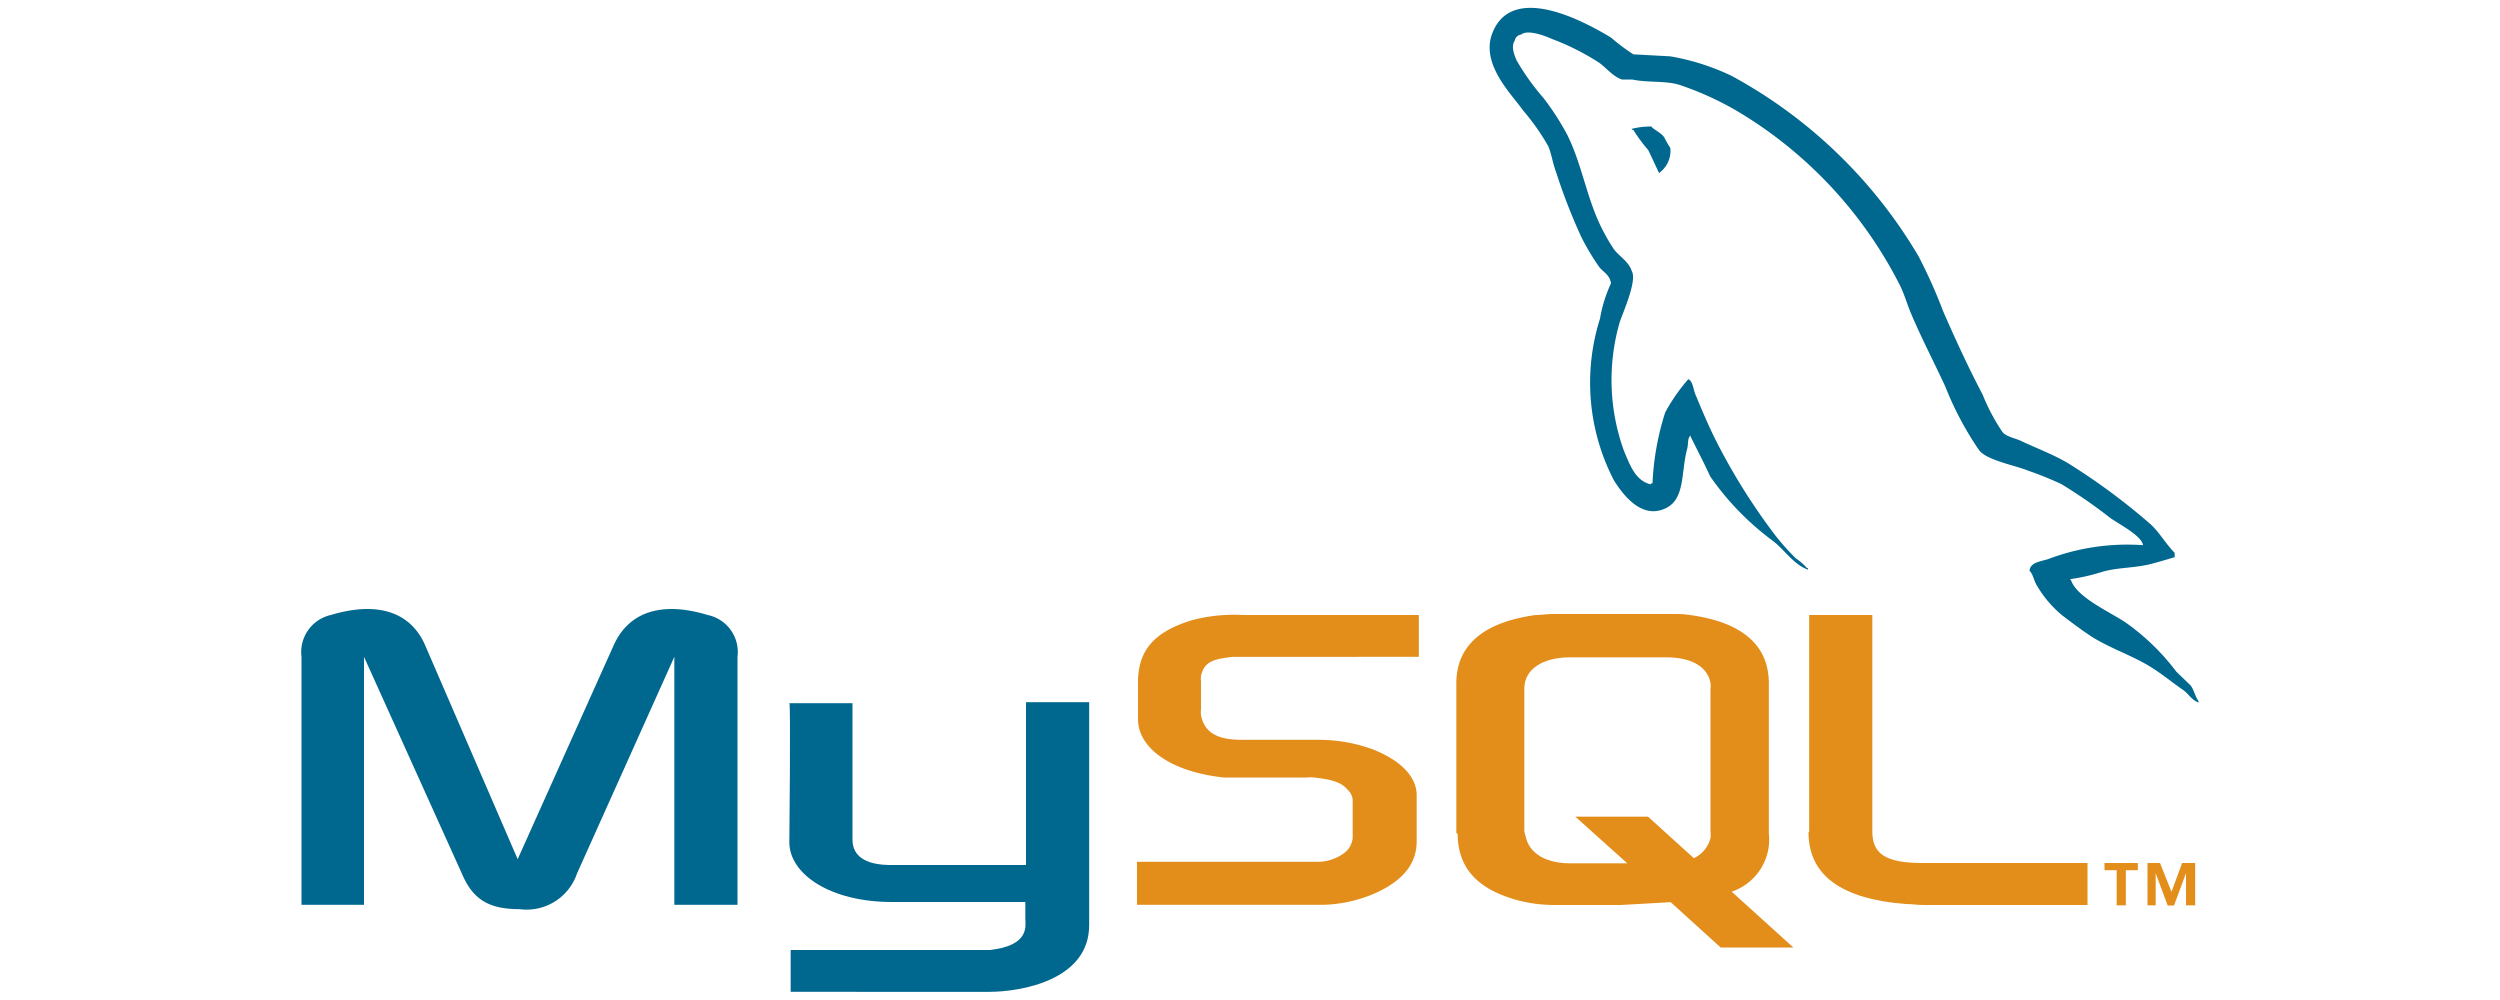 <svg id="Layer_1" data-name="Layer 1" xmlns="http://www.w3.org/2000/svg" viewBox="0 0 150 60">
    <defs>
        <style>.sql-1{fill:#00678f;}.sql-1,.sql-2{fill-rule:evenodd;}.sql-2{fill:#e38d1a;}</style>
    </defs>
    <title>1</title>
    <path class="sql-1"
          d="M18.08,54.29h3.76V39.41l5.87,13c.66,1.56,1.62,2.14,3.47,2.14a3.19,3.19,0,0,0,3.44-2.14l5.84-13V54.29h3.79V39.41a2.27,2.27,0,0,0-1.79-2.51c-2.86-.87-4.77-.12-5.64,1.82L31.06,51.55,25.51,38.72c-.84-1.94-2.77-2.69-5.66-1.82a2.28,2.28,0,0,0-1.76,2.51V54.29Z"/>
    <path class="sql-1"
          d="M47.36,42.19h3.79v8.18c0,.46.14,1.5,2.2,1.53,1.07,0,8.15,0,8.21,0V42.13h3.79V55.51c0,3.29-4.07,4-6,4H47.44V57H59.38c2.43-.26,2.14-1.47,2.14-1.88v-1h-8c-3.73,0-6.13-1.68-6.16-3.55,0-.17.09-8.38,0-8.44Z"/>
    <path class="sql-1"
          d="M128.57,32.71a13.38,13.38,0,0,0-5.61.81c-.43.17-1.13.17-1.19.72.23.23.26.61.46.92a6.76,6.76,0,0,0,1.5,1.76c.61.46,1.21.92,1.85,1.33,1.13.69,2.4,1.1,3.5,1.79.64.4,1.27.92,1.91,1.36.32.23.52.61.92.75v-.09c-.2-.26-.26-.64-.46-.92l-.87-.84a13.71,13.71,0,0,0-3-2.92c-.92-.64-2.95-1.5-3.32-2.57l-.06-.06a11.74,11.74,0,0,0,2-.46c1-.26,1.88-.2,2.89-.46.46-.12.92-.26,1.39-.4v-.26c-.52-.52-.9-1.21-1.44-1.71a38.54,38.54,0,0,0-4.77-3.55c-.9-.58-2.05-1-3-1.45-.35-.17-.92-.26-1.13-.55a11.67,11.67,0,0,1-1.18-2.23c-.84-1.59-1.65-3.35-2.37-5a30.81,30.81,0,0,0-1.47-3.29A29.13,29.13,0,0,0,103.91,4.56a13.89,13.89,0,0,0-3.7-1.18L98,3.26a11.5,11.5,0,0,1-1.33-1c-1.65-1-5.9-3.29-7.11-.32-.78,1.88,1.16,3.73,1.82,4.68A13.64,13.64,0,0,1,92.9,8.78c.2.49.26,1,.46,1.53a34.65,34.65,0,0,0,1.5,3.87A14,14,0,0,0,95.94,16c.23.32.64.46.72,1A8.27,8.27,0,0,0,96,19.12a12.73,12.73,0,0,0,.84,9.71c.46.72,1.56,2.31,3,1.71,1.3-.52,1-2.17,1.39-3.61.09-.35,0-.58.2-.81v.06c.4.81.81,1.59,1.18,2.4a16.5,16.5,0,0,0,3.76,3.87c.69.52,1.24,1.42,2.11,1.73v-.09h-.06a3.19,3.19,0,0,0-.66-.58,14,14,0,0,1-1.5-1.73A37.15,37.15,0,0,1,103,26.52c-.46-.9-.87-1.88-1.24-2.77-.17-.35-.17-.87-.46-1a10.88,10.88,0,0,0-1.39,2A16.29,16.29,0,0,0,99.15,29c-.12,0-.06,0-.12.06-.92-.23-1.24-1.18-1.59-2a12.5,12.5,0,0,1-.26-7.72c.2-.61,1.07-2.51.72-3.09-.17-.55-.75-.87-1.07-1.3a11.65,11.65,0,0,1-1-1.85c-.69-1.62-1-3.41-1.79-5a15.39,15.39,0,0,0-1.44-2.23A14.3,14.3,0,0,1,91,3.63c-.14-.32-.35-.84-.12-1.18a.46.46,0,0,1,.4-.38c.38-.32,1.45.09,1.82.26a14.75,14.75,0,0,1,2.86,1.44c.4.29.84.84,1.36,1h.61c.92.2,2,.06,2.83.32a18.48,18.48,0,0,1,4.16,2,25.64,25.64,0,0,1,9,9.88c.35.66.49,1.27.81,2,.61,1.42,1.36,2.86,2,4.25A19,19,0,0,0,118.74,27c.43.61,2.17.92,2.95,1.24a20.5,20.5,0,0,1,2,.81c1,.61,2,1.3,2.89,2,.46.35,1.91,1.07,2,1.65Z"/>
    <path class="sql-1"
          d="M99.09,7.59a4.57,4.57,0,0,0-1.18.14v.06H98A9.28,9.28,0,0,0,98.89,9c.23.46.43.92.66,1.39l.06-.06a1.63,1.63,0,0,0,.61-1.45,6.47,6.47,0,0,1-.35-.61c-.17-.29-.55-.43-.78-.66Z"/>
    <path class="sql-2"
          d="M68.22,54.29H79.09a8.26,8.26,0,0,0,3.47-.72C84.2,52.82,85,51.81,85,50.48V47.71c0-1.07-.9-2.08-2.69-2.77a9.46,9.46,0,0,0-3.21-.55H74.52c-1.53,0-2.25-.46-2.46-1.47a1.4,1.4,0,0,1,0-.35V40.86a1.29,1.29,0,0,1,0-.32c.2-.78.61-1,1.94-1.13H85.13V36.9H74.55a9.78,9.78,0,0,0-3.06.32c-2.23.69-3.21,1.79-3.21,3.73v2.2c0,1.7,1.91,3.15,5.14,3.5.35,0,.72,0,1.1,0h3.9a1.77,1.77,0,0,1,.4,0c1.18.12,1.7.32,2.05.75a.88.88,0,0,1,.29.69v2.2a1.28,1.28,0,0,1-.52.9,2.69,2.69,0,0,1-1.62.52c-.14,0-.23,0-.38,0H68.22v2.51Z"/>
    <path class="sql-2"
          d="M108.51,49.93c0,2.57,1.94,4,5.81,4.31.38,0,.72.06,1.1.06h9.83V51.78h-9.91c-2.2,0-3-.55-3-1.88v-13h-3.79v13Z"/>
    <path class="sql-2"
          d="M87.38,50v-9c0-2.28,1.62-3.67,4.77-4.1.35,0,.69-.06,1-.06h7.17c.38,0,.69,0,1.07.06,3.15.43,4.74,1.82,4.74,4.1v9a3.3,3.3,0,0,1-2.23,3.5l3.7,3.35h-4.36l-3-2.72-3,.17h-4a8.83,8.83,0,0,1-2.2-.29c-2.4-.66-3.58-1.94-3.58-4Zm4.07-.2a2.27,2.27,0,0,0,.09.38c.2,1,1.18,1.62,2.69,1.62h3.41L94.52,49h4.36l2.75,2.49a1.81,1.81,0,0,0,1-1.21,1.65,1.65,0,0,0,0-.38V41.32a1.41,1.41,0,0,0,0-.35c-.2-1-1.18-1.53-2.66-1.53H94.23c-1.68,0-2.77.72-2.77,1.88v8.53Z"/>
    <path class="sql-2"
          d="M127,54.32h.55V52.21h.72v-.43h-2v.43H127v2.11Zm4.19,0h.52V51.78h-.78l-.64,1.73-.69-1.73h-.75v2.54h.49V52.39h0l.72,1.94h.38l.72-1.94h0v1.94Z"/>
</svg>
